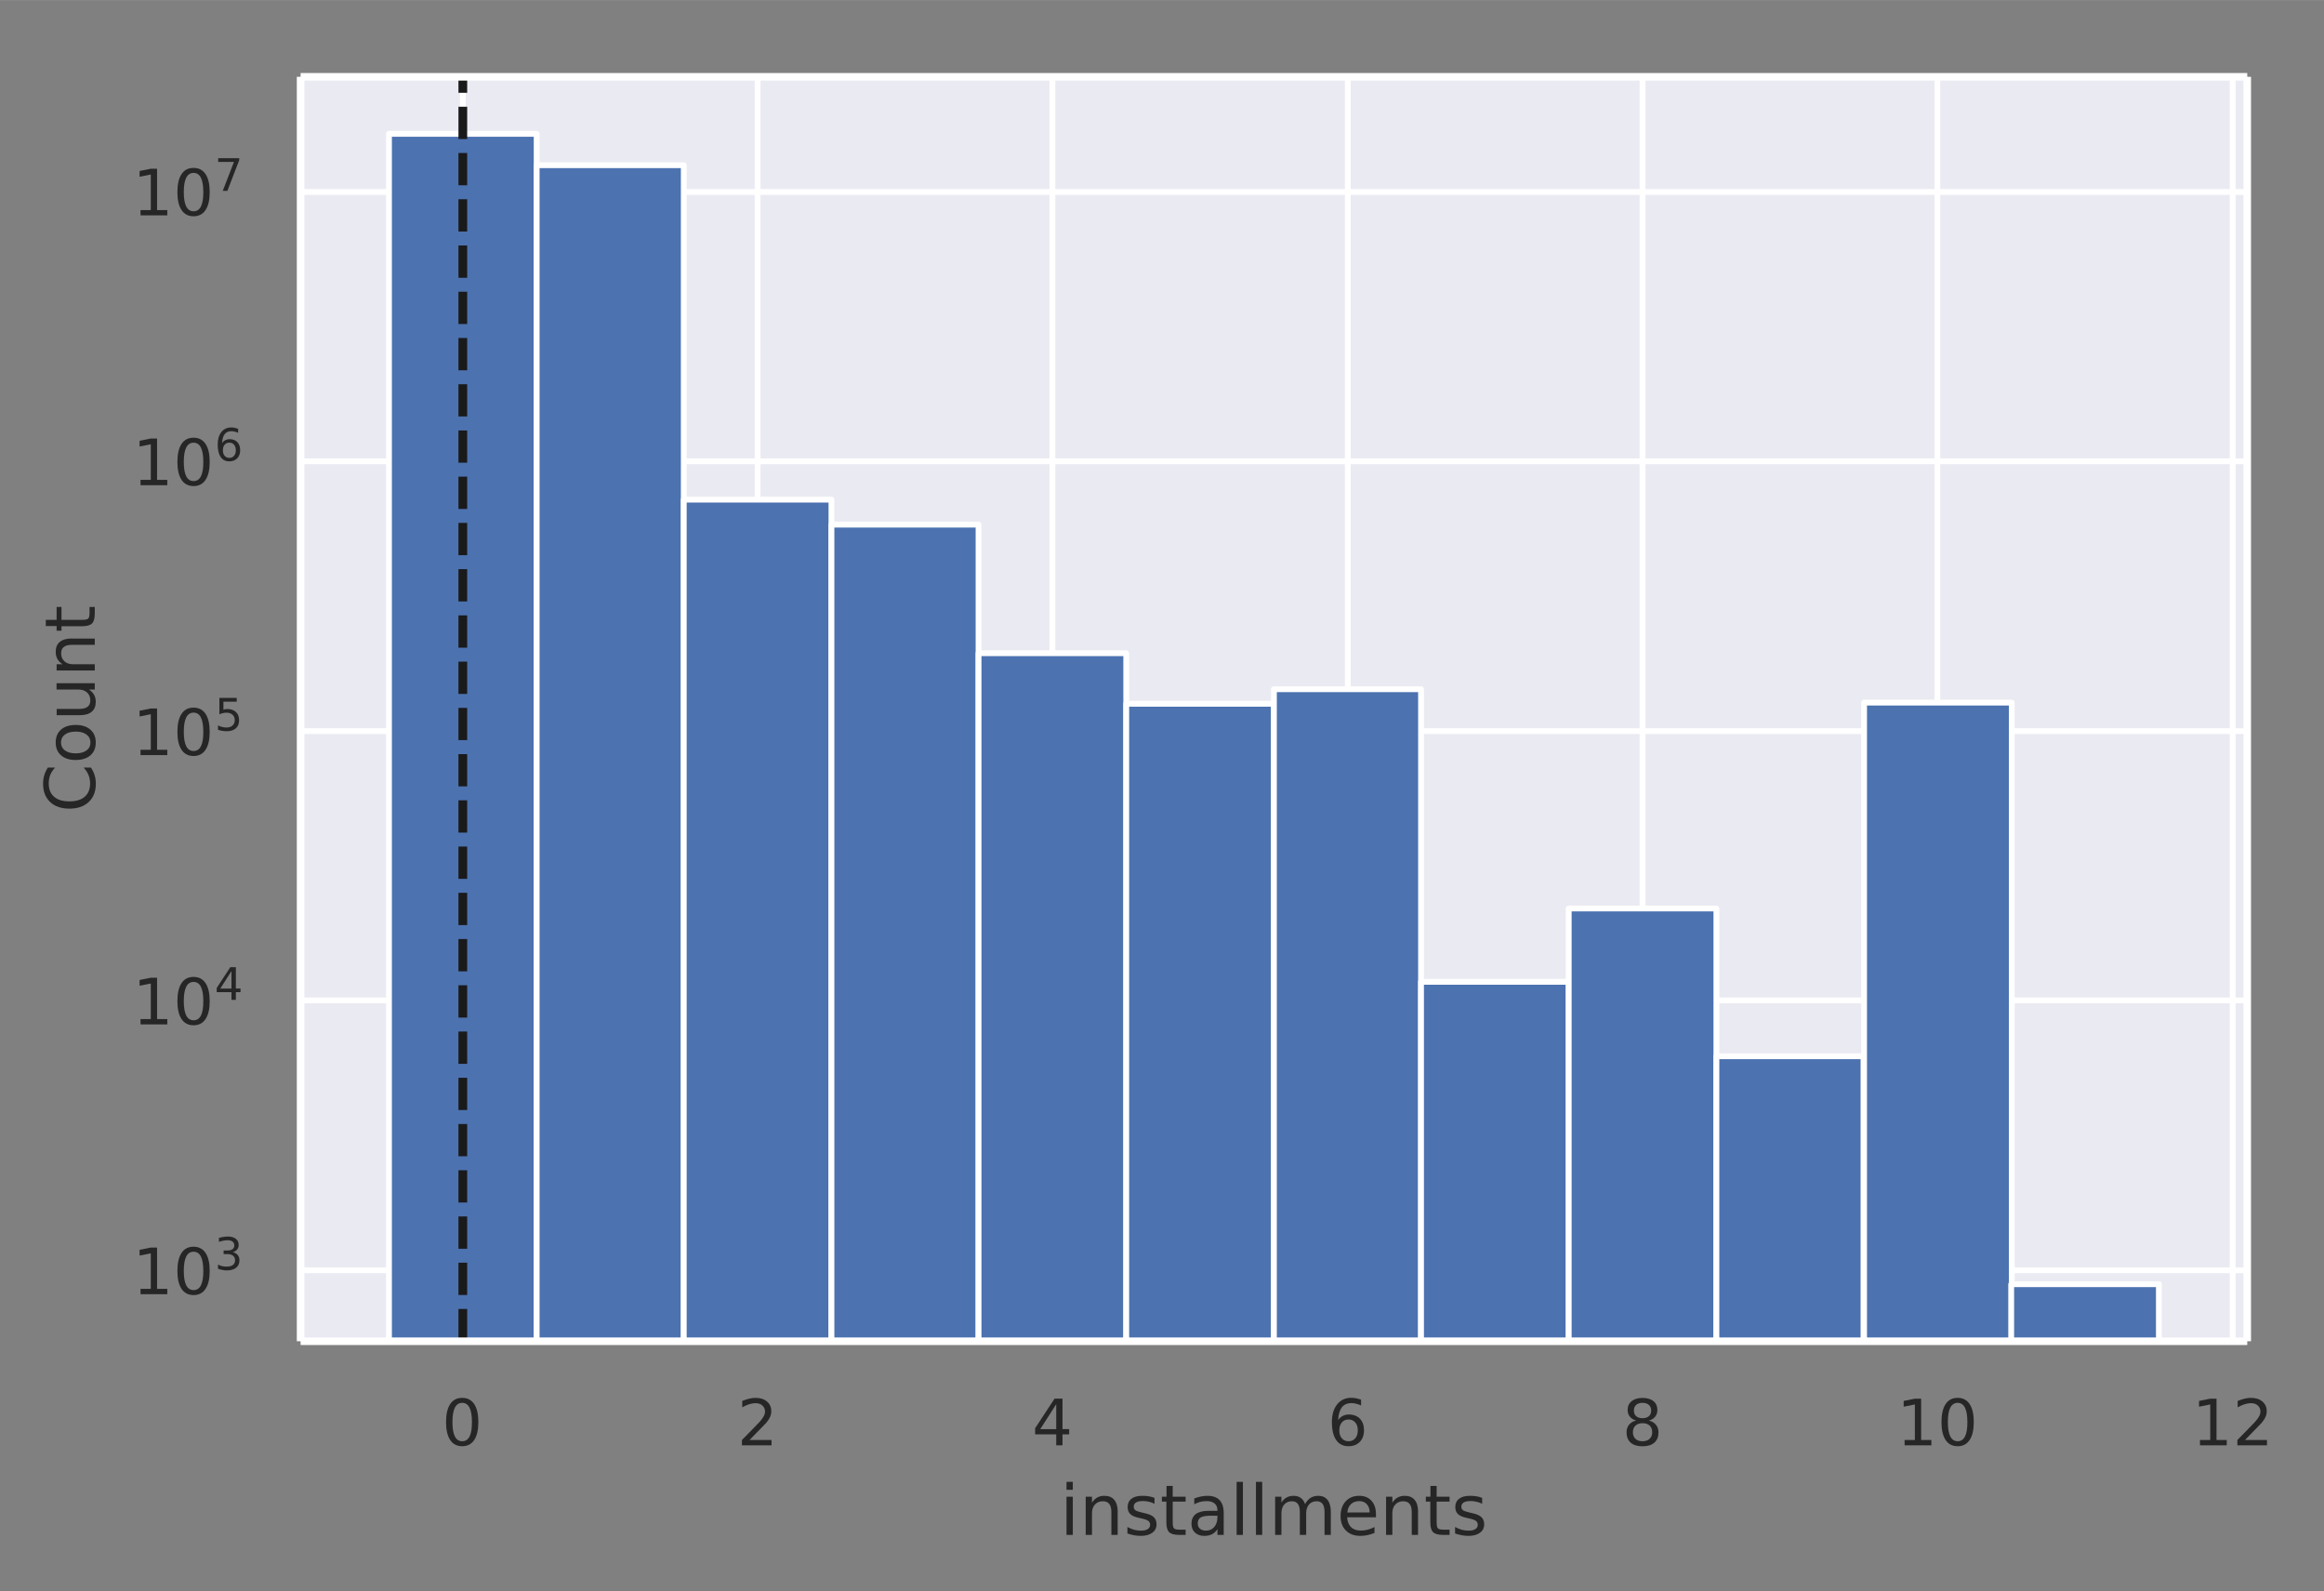 <svg height="364.8" viewBox="0 0 399.7 273.6" width="532.9" xmlns="http://www.w3.org/2000/svg" xmlns:xlink="http://www.w3.org/1999/xlink"><rect x="0" y="0" width="399.7" height="273.6" fill="#808080" stroke="none"/><defs><style>*{stroke-linecap:butt;stroke-linejoin:round}</style></defs><g id="figure_1"><path d="M0 273.6h399.7V0H0z" fill="none" id="patch_1"/><g id="axes_1"><path d="M51.7 230.6h334.8V13.2H51.7z" fill="#eaeaf2" id="patch_2"/><g id="matplotlib.axis_1"><g id="xtick_1"><path clip-path="url(#pf1c95755cd)" d="M79.6 230.6V13.2" fill="none" stroke="#fff" stroke-linecap="round" id="line2d_1"/><g id="text_1"><defs><path d="M31.8 66.4q-7.6 0-11.5-7.5-3.8-7.5-3.8-22.5t3.8-22.5q3.9-7.5 11.5-7.5 7.7 0 11.5 7.5T47 36.4q0 15-3.8 22.5t-11.5 7.5zm0 7.8q12.2 0 18.7-9.7T57 36.4Q57 18 50.5 8.3 44-1.4 31.8-1.4 19.5-1.4 13 8.3q-6.5 9.7-6.5 28 0 18.5 6.5 28.2 6.4 9.7 18.7 9.7z" id="DejaVuSans-30"/></defs><use xlink:href="#DejaVuSans-30" transform="matrix(.11 0 0 -.11 76 248.5)" fill="#262626"/></g></g><g id="xtick_2"><path clip-path="url(#pf1c95755cd)" d="M130.3 230.6V13.2" fill="none" stroke="#fff" stroke-linecap="round" id="line2d_2"/><g id="text_2"><defs><path d="M19.2 8.3h34.4V0H7.3v8.3l15.3 15.6q9.7 9.8 12.2 12.6 4.7 5.3 6.6 9 2 3.7 2 7.3 0 5.8-4.2 9.5-4 3.6-10.6 3.6-4.6 0-9.8-1.6-5.1-1.6-11-4.9v10q6 2.4 11.1 3.6 5.2 1.2 9.5 1.2 11.4 0 18-5.7 6.8-5.6 6.8-15 0-4.6-1.7-8.6-1.6-4-6-9.5l-7.9-8.2L19.2 8.3z" id="DejaVuSans-32"/></defs><use xlink:href="#DejaVuSans-32" transform="matrix(.11 0 0 -.11 126.8 248.5)" fill="#262626"/></g></g><g id="xtick_3"><path clip-path="url(#pf1c95755cd)" d="M181 230.6V13.2" fill="none" stroke="#fff" stroke-linecap="round" id="line2d_3"/><g id="text_3"><defs><path d="M37.8 64.3l-25-39h25zM35.2 73h12.4V25.4H58v-8.2H47.6V0h-9.8v17.2h-33v9.5z" id="DejaVuSans-34"/></defs><use xlink:href="#DejaVuSans-34" transform="matrix(.11 0 0 -.11 177.5 248.5)" fill="#262626"/></g></g><g id="xtick_4"><path clip-path="url(#pf1c95755cd)" d="M231.8 230.6V13.2" fill="none" stroke="#fff" stroke-linecap="round" id="line2d_4"/><g id="text_4"><defs><path d="M33 40.4q-6.6 0-10.5-4.6-3.9-4.5-3.9-12.4T22.5 11Q26.4 6.4 33 6.4q6.7 0 10.5 4.6 4 4.5 4 12.4t-4 12.4q-3.8 4.6-10.5 4.6zm19.6 30.9v-9Q48.9 64.1 45 65q-3.8 1-7.5 1-9.8 0-15-6.7-5-6.6-5.8-19.9 2.9 4.3 7.2 6.5 4.4 2.3 9.6 2.3 11 0 17.4-6.7 6.3-6.6 6.3-18.1 0-11.2-6.6-18Q44-1.4 33-1.4q-12.6 0-19.3 9.7Q7 18 7 36.3 7 53.8 15.2 64q8.2 10.3 22 10.3 3.7 0 7.5-.7 3.8-.8 7.9-2.2z" id="DejaVuSans-36"/></defs><use xlink:href="#DejaVuSans-36" transform="matrix(.11 0 0 -.11 228.3 248.5)" fill="#262626"/></g></g><g id="xtick_5"><path clip-path="url(#pf1c95755cd)" d="M282.5 230.6V13.2" fill="none" stroke="#fff" stroke-linecap="round" id="line2d_5"/><g id="text_5"><defs><path d="M31.8 34.6q-7 0-11-3.7-4.1-3.8-4.1-10.4 0-6.6 4-10.3 4-3.8 11-3.8 7.1 0 11.2 3.8 4 3.8 4 10.3 0 6.6-4 10.4-4 3.7-11.1 3.7zm-9.9 4.2q-6.3 1.6-9.9 6Q8.5 49 8.5 55.2q0 8.8 6.2 13.8 6.3 5.1 17 5.1 11 0 17.2-5Q55 64 55 55.2q0-6.2-3.6-10.6-3.5-4.3-9.8-5.9 7.1-1.6 11.1-6.5 4-4.8 4-11.8 0-10.6-6.5-16.3-6.5-5.6-18.5-5.6T13.2 4.2Q6.8 10 6.8 20.5q0 7 4 11.8 4 4.9 11.1 6.5zm-3.6 15.6q0-5.7 3.5-8.8 3.6-3.2 10-3.2 6.3 0 10 3.2 3.5 3.1 3.5 8.8 0 5.7-3.6 8.8-3.6 3.2-10 3.2-6.3 0-9.9-3.2-3.5-3.1-3.5-8.8z" id="DejaVuSans-38"/></defs><use xlink:href="#DejaVuSans-38" transform="matrix(.11 0 0 -.11 279 248.5)" fill="#262626"/></g></g><g id="xtick_6"><path clip-path="url(#pf1c95755cd)" d="M333.2 230.6V13.2" fill="none" stroke="#fff" stroke-linecap="round" id="line2d_6"/><g id="text_6"><defs><path d="M12.4 8.3h16.1v55.6L11 60.4v9l17.4 3.5h9.9V8.3h16V0H12.5z" id="DejaVuSans-31"/></defs><g transform="matrix(.11 0 0 -.11 326.2 248.5)" fill="#262626"><use xlink:href="#DejaVuSans-31"/><use x="63.6" xlink:href="#DejaVuSans-30"/></g></g></g><g id="xtick_7"><path clip-path="url(#pf1c95755cd)" d="M384 230.6V13.2" fill="none" stroke="#fff" stroke-linecap="round" id="line2d_7"/><g transform="matrix(.11 0 0 -.11 377 248.5)" fill="#262626" id="text_7"><use xlink:href="#DejaVuSans-31"/><use x="63.6" xlink:href="#DejaVuSans-32"/></g></g><g id="text_8"><defs><path d="M9.4 54.7h9V0h-9zm0 21.3h9V64.6h-9z" id="DejaVuSans-69"/><path d="M54.9 33V0h-9v32.7q0 7.8-3 11.6-3 3.9-9.1 3.9-7.3 0-11.5-4.7Q18.1 39 18.1 31V0h-9v54.7h9v-8.5q3.2 5 7.6 7.4Q30.1 56 35.8 56q9.4 0 14.2-5.8Q55 44.3 55 33z" id="DejaVuSans-6e"/><path d="M44.3 53v-8.4q-3.8 2-8 2.9-4 1-8.4 1-6.7 0-10-2-3.4-2.1-3.4-6.2 0-3.1 2.4-5 2.4-1.7 9.6-3.3l3-.7q9.7-2 13.7-5.8 4-3.7 4-10.4 0-7.6-6-12-6-4.5-16.6-4.5-4.4 0-9.1.8-4.8.9-10 2.6v9.3q5-2.6 9.7-4 4.9-1.2 9.6-1.2 6.4 0 9.8 2.2 3.4 2.2 3.4 6.1 0 3.7-2.5 5.6-2.4 2-10.8 3.8l-3.1.7q-8.4 1.8-12 5.4-3.8 3.6-3.8 10 0 7.7 5.5 11.9Q16.7 56 26.8 56q5 0 9.4-.7 4.4-.8 8-2.2z" id="DejaVuSans-73"/><path d="M18.3 70.2V54.7h18.5v-7H18.3V18q0-6.7 1.8-8.6 1.9-1.9 7.5-1.9h9.2V0h-9.2Q17.2 0 13.2 3.9T9.2 18v29.7H2.8v7h6.6v15.5z" id="DejaVuSans-74"/><path d="M34.3 27.5q-11 0-15.1-2.5-4.2-2.5-4.2-8.5 0-4.8 3.1-7.6 3.2-2.8 8.6-2.8 7.5 0 12 5.3t4.5 14v2zm17.9 3.7V0h-9v8.3q-3-5-7.7-7.3Q31-1.4 24.3-1.4 16-1.4 11 3.3 6 8 6 15.9q0 9.2 6.2 14 6.2 4.6 18.4 4.6h12.6v1q0 6.1-4 9.5-4.1 3.4-11.5 3.4-4.7 0-9.2-1.1-4.4-1.2-8.5-3.4v8.3q5 2 9.6 2.8 4.6 1 9 1 11.9 0 17.7-6.2 5.9-6.1 5.9-18.6z" id="DejaVuSans-61"/><path d="M9.4 76h9V0h-9z" id="DejaVuSans-6c"/><path d="M52 44.2q3.4 6 8 9Q64.9 56 71 56q8.6 0 13.3-6 4.6-6 4.6-17V0h-9v32.7q0 7.9-2.8 11.7-2.8 3.8-8.5 3.8-7 0-11-4.7-4-4.6-4-12.6V0h-9.1v32.7q0 8-2.8 11.7-2.8 3.8-8.6 3.8-6.9 0-11-4.7-4-4.6-4-12.6V0h-9v54.7h9v-8.5q3 5 7.4 7.4Q29.8 56 35.7 56q6 0 10.1-3 4.2-3 6.2-8.8z" id="DejaVuSans-6d"/><path d="M56.2 29.6v-4.4H14.9q.6-9.3 5.6-14.1 5-4.9 14-4.9 5 0 10 1.3 4.8 1.2 9.6 3.8V2.8q-4.8-2-10-3.1-5-1.1-10.2-1.1-13.1 0-20.7 7.6-7.7 7.6-7.7 20.6 0 13.4 7.3 21.3Q20 56 32.3 56q11 0 17.5-7.1 6.4-7.1 6.4-19.3zm-9 2.6q0 7.4-4.1 11.8-4 4.4-10.7 4.4-7.5 0-12-4.3-4.5-4.2-5.2-12z" id="DejaVuSans-65"/></defs><g transform="matrix(.12 0 0 -.12 182.3 263.9)" fill="#262626"><use xlink:href="#DejaVuSans-69"/><use x="27.8" xlink:href="#DejaVuSans-6e"/><use x="91.2" xlink:href="#DejaVuSans-73"/><use x="143.3" xlink:href="#DejaVuSans-74"/><use x="182.5" xlink:href="#DejaVuSans-61"/><use x="243.8" xlink:href="#DejaVuSans-6c"/><use x="271.5" xlink:href="#DejaVuSans-6c"/><use x="299.3" xlink:href="#DejaVuSans-6d"/><use x="396.7" xlink:href="#DejaVuSans-65"/><use x="458.3" xlink:href="#DejaVuSans-6e"/><use x="521.6" xlink:href="#DejaVuSans-74"/><use x="560.8" xlink:href="#DejaVuSans-73"/></g></g></g><g id="matplotlib.axis_2"><g id="ytick_1"><path clip-path="url(#pf1c95755cd)" d="M51.7 218.4h334.8" fill="none" stroke="#fff" stroke-linecap="round" id="line2d_8"/><g id="text_9"><defs><path d="M40.6 39.3q7-1.5 11-6.3t4-11.8q0-10.8-7.4-16.7-7.4-6-21.1-6-4.6 0-9.4 1-4.9.9-10 2.7v9.5q4-2.4 8.9-3.6Q21.5 7 26.8 7q9.3 0 14.1 3.6 4.9 3.7 4.9 10.7 0 6.4-4.5 10Q36.8 35 28.7 35h-8.5V43h9q7.2 0 11 3 3.9 2.8 3.9 8.3 0 5.6-4 8.6t-11.4 3q-4 0-8.7-.9-4.6-.8-10.2-2.7v8.8q5.6 1.6 10.5 2.3 5 .8 9.3.8 11.2 0 17.8-5 6.5-5.2 6.5-13.9 0-6-3.5-10.2-3.4-4.2-9.8-5.8z" id="DejaVuSans-33"/></defs><g transform="matrix(.11 0 0 -.11 22.8 222.6)" fill="#262626"><use transform="translate(0 .8)" xlink:href="#DejaVuSans-31"/><use transform="translate(63.6 .8)" xlink:href="#DejaVuSans-30"/><use transform="matrix(.7 0 0 .7 128.2 39)" xlink:href="#DejaVuSans-33"/></g></g></g><g id="ytick_2"><path clip-path="url(#pf1c95755cd)" d="M51.7 172h334.8" fill="none" stroke="#fff" stroke-linecap="round" id="line2d_9"/><g transform="matrix(.11 0 0 -.11 22.8 176.2)" fill="#262626" id="text_10"><use transform="translate(0 .7)" xlink:href="#DejaVuSans-31"/><use transform="translate(63.6 .7)" xlink:href="#DejaVuSans-30"/><use transform="matrix(.7 0 0 .7 128.2 39)" xlink:href="#DejaVuSans-34"/></g></g><g id="ytick_3"><path clip-path="url(#pf1c95755cd)" d="M51.7 125.7h334.8" fill="none" stroke="#fff" stroke-linecap="round" id="line2d_10"/><g id="text_11"><defs><path d="M10.8 73h38.7v-8.4H19.8V46.7q2.2.8 4.3 1.1 2.2.4 4.3.4 12.2 0 19.4-6.7 7-6.7 7-18.1 0-11.8-7.2-18.3-7.4-6.5-20.7-6.5-4.6 0-9.4.8-4.7.7-9.8 2.3v10q4.4-2.5 9.1-3.6 4.7-1.2 9.9-1.2 8.5 0 13.4 4.4 5 4.5 5 12 0 7.7-5 12.1Q35 40 26.7 40q-4 0-7.9-.9-4-.9-8-2.7z" id="DejaVuSans-35"/></defs><g transform="matrix(.11 0 0 -.11 22.8 129.9)" fill="#262626"><use transform="translate(0 .7)" xlink:href="#DejaVuSans-31"/><use transform="translate(63.6 .7)" xlink:href="#DejaVuSans-30"/><use transform="matrix(.7 0 0 .7 128.2 39)" xlink:href="#DejaVuSans-35"/></g></g></g><g id="ytick_4"><path clip-path="url(#pf1c95755cd)" d="M51.7 79.3h334.8" fill="none" stroke="#fff" stroke-linecap="round" id="line2d_11"/><g transform="matrix(.11 0 0 -.11 22.8 83.5)" fill="#262626" id="text_12"><use transform="translate(0 .8)" xlink:href="#DejaVuSans-31"/><use transform="translate(63.6 .8)" xlink:href="#DejaVuSans-30"/><use transform="matrix(.7 0 0 .7 128.2 39)" xlink:href="#DejaVuSans-36"/></g></g><g id="ytick_5"><path clip-path="url(#pf1c95755cd)" d="M51.7 33h334.8" fill="none" stroke="#fff" stroke-linecap="round" id="line2d_12"/><g id="text_13"><defs><path d="M8.2 73h46.9v-4.3L28.6 0H18.3l25 64.6H8.1z" id="DejaVuSans-37"/></defs><g transform="matrix(.11 0 0 -.11 22.8 37.1)" fill="#262626"><use transform="translate(0 .7)" xlink:href="#DejaVuSans-31"/><use transform="translate(63.6 .7)" xlink:href="#DejaVuSans-30"/><use transform="matrix(.7 0 0 .7 128.2 39)" xlink:href="#DejaVuSans-37"/></g></g></g><g id="text_14"><defs><path d="M64.4 67.3V56.9q-5 4.6-10.6 7Q48 66 41.8 66q-12.5 0-19.1-7.6Q16 50.8 16 36.4q0-14.4 6.7-22 6.6-7.7 19.1-7.7 6.3 0 12 2.3 5.6 2.3 10.6 7V5.5q-5.2-3.5-11-5.3-5.7-1.7-12.2-1.7-16.5 0-26 10.1-9.6 10.1-9.6 27.7T15.1 64q9.6 10.1 26.1 10.1 6.5 0 12.3-1.7 5.8-1.8 11-5.2z" id="DejaVuSans-43"/><path d="M30.6 48.4q-7.2 0-11.4-5.6Q15 37 15 27.3t4.2-15.5q4.1-5.6 11.4-5.6 7.2 0 11.4 5.7 4.2 5.6 4.2 15.4 0 9.7-4.2 15.4-4.2 5.7-11.4 5.7zm0 7.6q11.7 0 18.4-7.6 6.7-7.6 6.7-21.1 0-13.4-6.7-21-6.7-7.7-18.4-7.7-11.8 0-18.4 7.6Q5.5 14 5.5 27.3q0 13.5 6.7 21Q18.8 56 30.6 56z" id="DejaVuSans-6f"/><path d="M8.5 21.6v33h9V22q0-7.7 3-11.6 3-4 9-4 7.4 0 11.6 4.7 4.2 4.7 4.2 12.7v31h9V0h-9v8.4Q42 3.4 37.7 1q-4.3-2.4-10-2.4-9.4 0-14.3 5.8-4.9 5.9-4.9 17.2zM31.1 56z" id="DejaVuSans-75"/></defs><g transform="matrix(0 -.12 -.12 0 16.3 139.7)" fill="#262626"><use xlink:href="#DejaVuSans-43"/><use x="69.8" xlink:href="#DejaVuSans-6f"/><use x="131" xlink:href="#DejaVuSans-75"/><use x="194.4" xlink:href="#DejaVuSans-6e"/><use x="257.8" xlink:href="#DejaVuSans-74"/></g></g></g><path clip-path="url(#pf1c95755cd)" d="M66.9 46724.6h25.4V23H66.9z" fill="#4c72b0" stroke="#fff" id="patch_3"/><path clip-path="url(#pf1c95755cd)" d="M92.3 46724.6h25.3V28.4H92.3z" fill="#4c72b0" stroke="#fff" id="patch_4"/><path clip-path="url(#pf1c95755cd)" d="M117.6 46724.6H143V85.9h-25.4z" fill="#4c72b0" stroke="#fff" id="patch_5"/><path clip-path="url(#pf1c95755cd)" d="M143 46724.6h25.3V90.2H143z" fill="#4c72b0" stroke="#fff" id="patch_6"/><path clip-path="url(#pf1c95755cd)" d="M168.3 46724.6h25.4V112.3h-25.4z" fill="#4c72b0" stroke="#fff" id="patch_7"/><path clip-path="url(#pf1c95755cd)" d="M193.7 46724.6h25.4V121h-25.4z" fill="#4c72b0" stroke="#fff" id="patch_8"/><path clip-path="url(#pf1c95755cd)" d="M219 46724.6h25.4V118.5h-25.3z" fill="#4c72b0" stroke="#fff" id="patch_9"/><path clip-path="url(#pf1c95755cd)" d="M244.4 46724.6h25.4V168.8h-25.4z" fill="#4c72b0" stroke="#fff" id="patch_10"/><path clip-path="url(#pf1c95755cd)" d="M269.8 46724.6h25.4V156.2h-25.4z" fill="#4c72b0" stroke="#fff" id="patch_11"/><path clip-path="url(#pf1c95755cd)" d="M295.2 46724.6h25.3V181.6h-25.3z" fill="#4c72b0" stroke="#fff" id="patch_12"/><path clip-path="url(#pf1c95755cd)" d="M320.5 46724.6H346V120.8h-25.4z" fill="#4c72b0" stroke="#fff" id="patch_13"/><path clip-path="url(#pf1c95755cd)" d="M345.9 46724.6h25.4V220.8h-25.4z" fill="#4c72b0" stroke="#fff" id="patch_14"/><path clip-path="url(#pf1c95755cd)" d="M79.6 230.6V13.2" fill="none" stroke="#1a1a1a" stroke-dasharray="5.55,2.4" stroke-width="1.5" id="line2d_13"/><path d="M51.7 230.6V13.2" fill="none" stroke="#fff" stroke-linecap="square" stroke-width="1.3" id="patch_15"/><path d="M386.5 230.6V13.2" fill="none" stroke="#fff" stroke-linecap="square" stroke-width="1.3" id="patch_16"/><path d="M51.7 230.6h334.8" fill="none" stroke="#fff" stroke-linecap="square" stroke-width="1.3" id="patch_17"/><path d="M51.7 13.2h334.8" fill="none" stroke="#fff" stroke-linecap="square" stroke-width="1.3" id="patch_18"/></g></g><defs><clipPath id="pf1c95755cd"><path d="M51.7 13.2h334.8v217.4H51.7z"/></clipPath></defs></svg>
